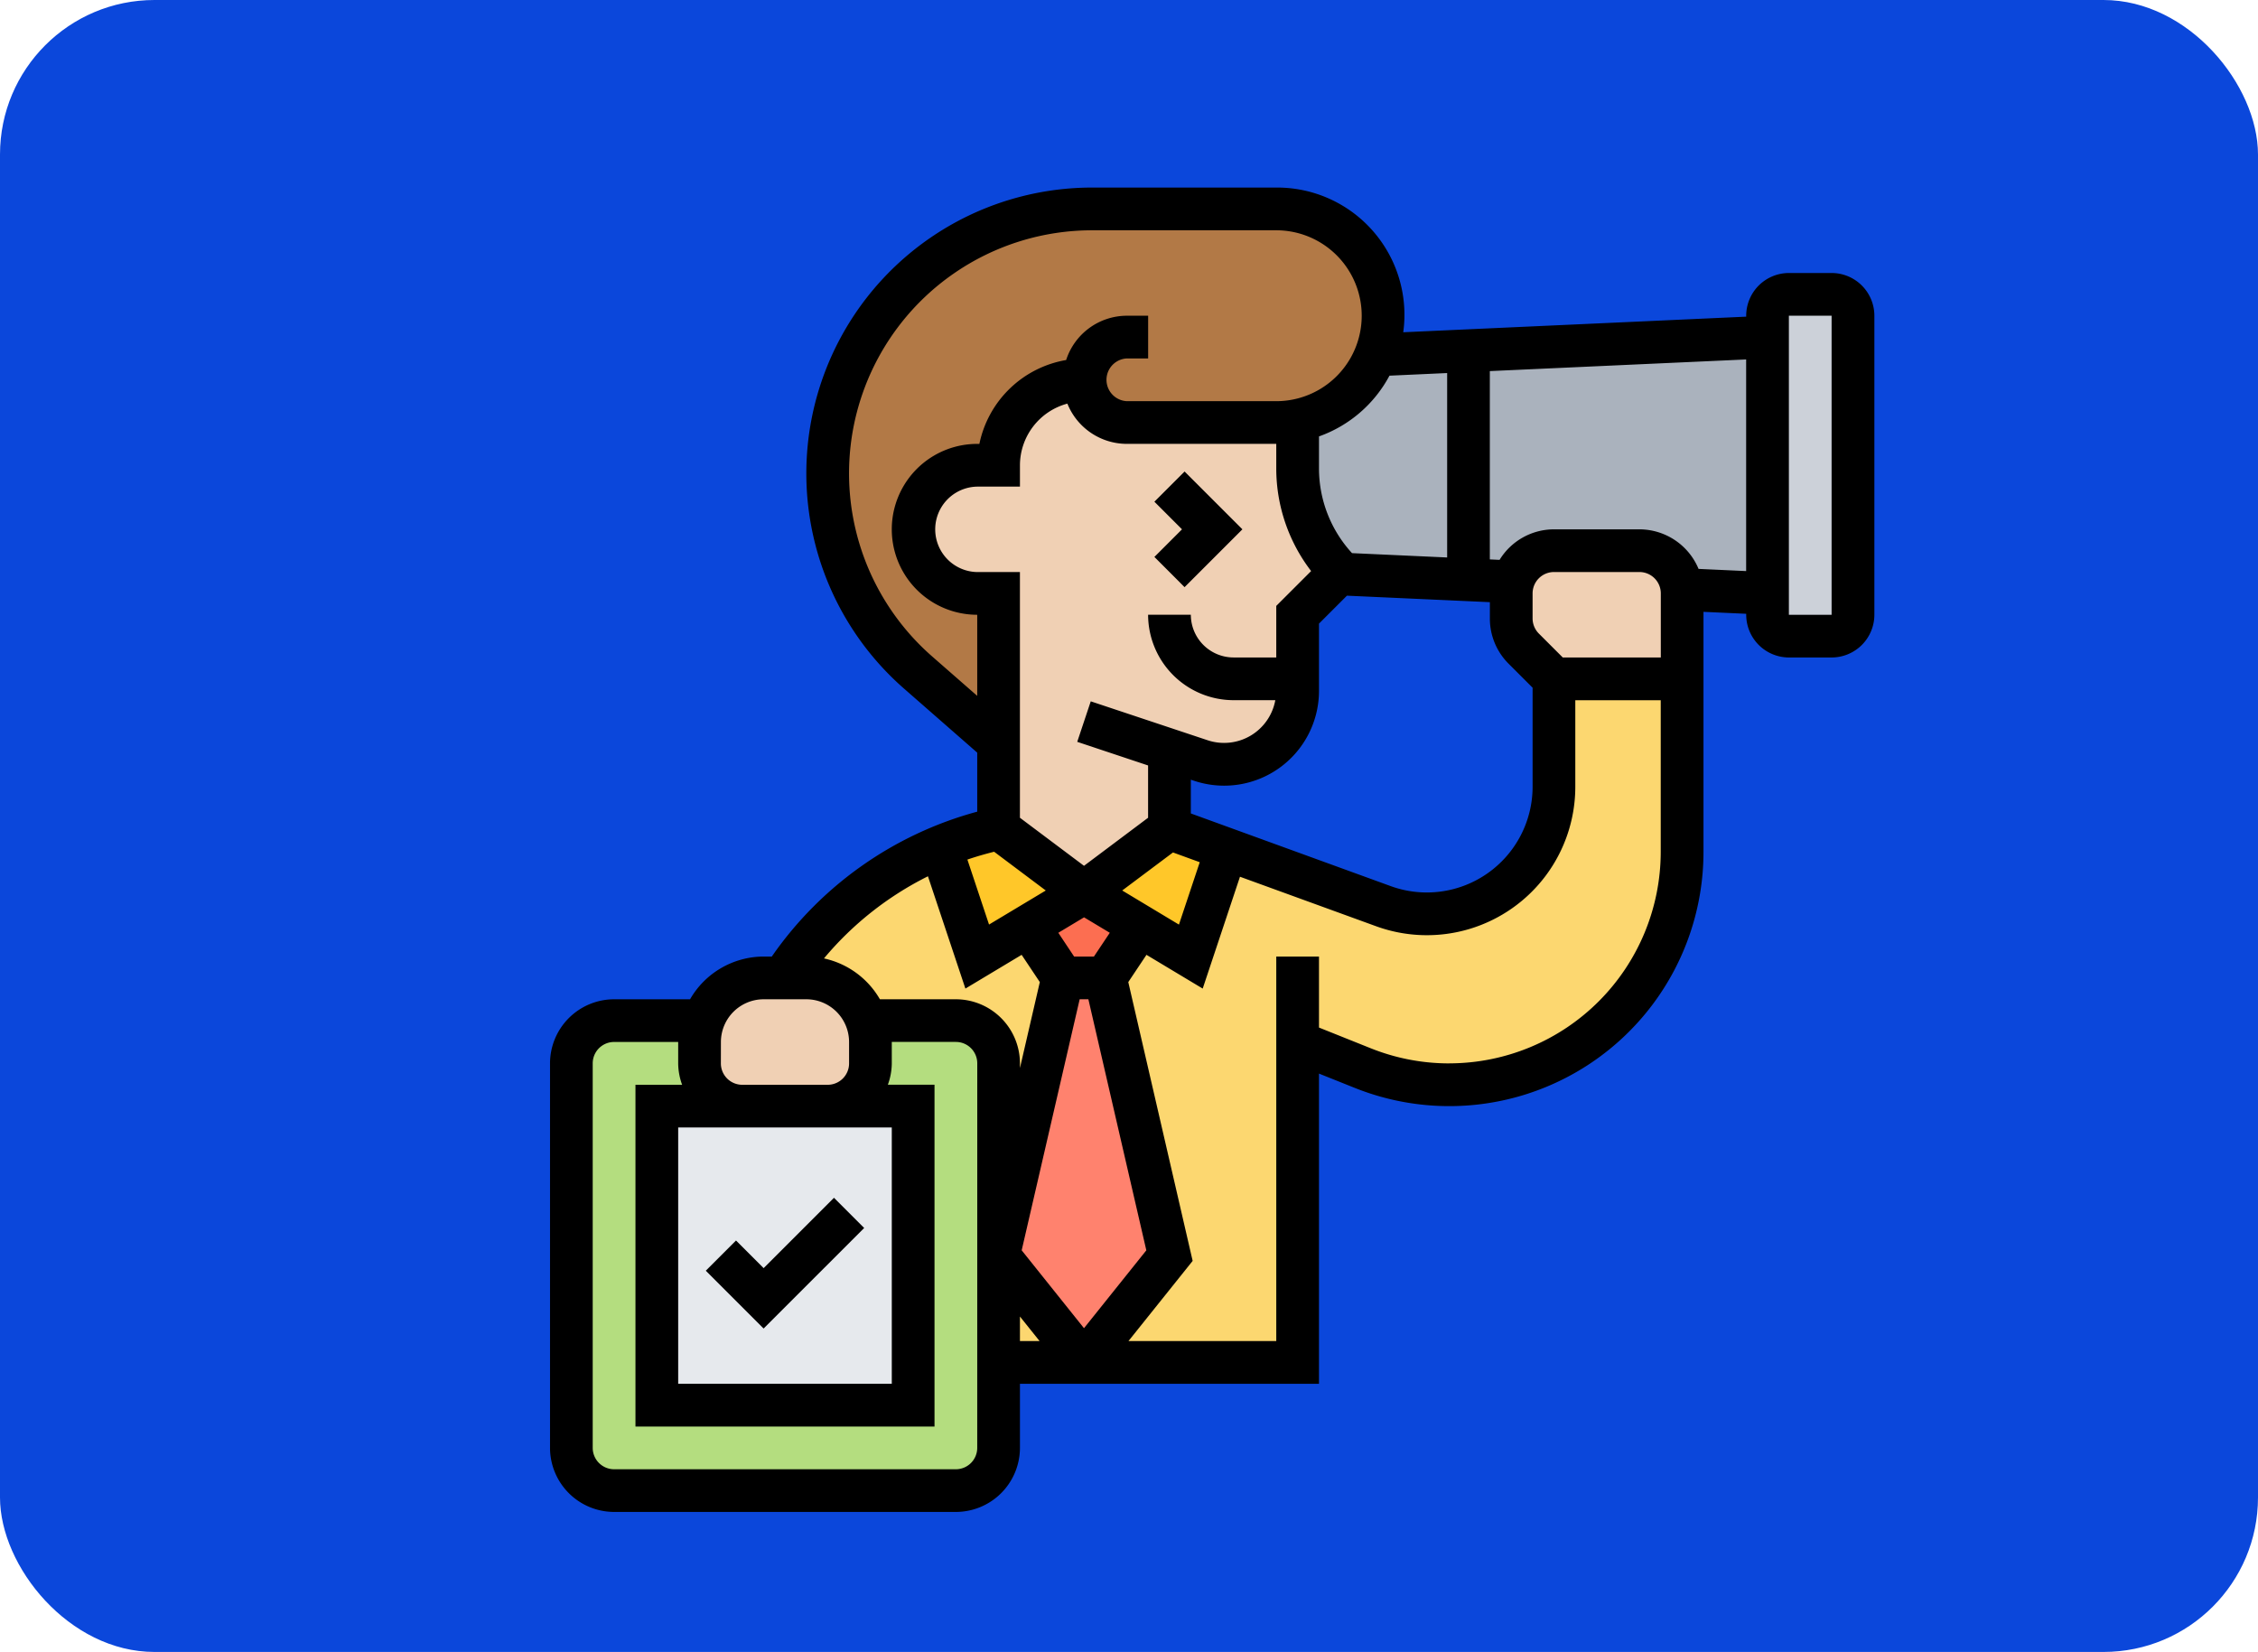 <svg id="Grupo_1074245" data-name="Grupo 1074245" xmlns="http://www.w3.org/2000/svg" width="190" height="139" viewBox="0 0 190 139">
  <rect id="Rectángulo_382765" data-name="Rectángulo 382765" width="190" height="139" rx="13" fill="#0b47db"/>
  <g id="recruiter" transform="translate(46.282 15.782)">
    <g id="Grupo_1074125" data-name="Grupo 1074125" transform="translate(1.797 1.797)">
      <g id="Grupo_1074109" data-name="Grupo 1074109" transform="translate(35.947 64.705)">
        <path id="Trazado_824972" data-name="Trazado 824972" d="M30.987,38l5.392,23.366-7.189,8.987L22,61.366,27.392,38Z" transform="translate(-22 -38)" fill="#ff826e"/>
      </g>
      <g id="Grupo_1074110" data-name="Grupo 1074110" transform="translate(38.428 57.516)">
        <path id="Trazado_824973" data-name="Trazado 824973" d="M23.38,36.822,28.089,34,32.8,36.822l-2.912,4.368H26.292Z" transform="translate(-23.38 -34)" fill="#fc6e51"/>
      </g>
      <g id="Grupo_1074114" data-name="Grupo 1074114" transform="translate(17.776 39.542)">
        <g id="Grupo_1074111" data-name="Grupo 1074111" transform="translate(18.171 48.529)">
          <path id="Trazado_824974" data-name="Trazado 824974" d="M22,59.987h7.189L22,51Z" transform="translate(-22 -51)" fill="#fcd770"/>
        </g>
        <g id="Grupo_1074112" data-name="Grupo 1074112" transform="translate(25.361)">
          <path id="Trazado_824975" data-name="Trazado 824975" d="M65.542,24v9.077A10.7,10.7,0,0,1,51.181,43.124l-13.175-4.8-3.02,9.041L30.709,44.8,27.8,49.163l5.392,23.366L26,81.516H43.974V54.555l5.482,2.193A19.593,19.593,0,0,0,76.326,38.559V24Z" transform="translate(-26 -24)" fill="#fcd770"/>
        </g>
        <g id="Grupo_1074113" data-name="Grupo 1074113" transform="translate(0 14.127)">
          <path id="Trazado_824976" data-name="Trazado 824976" d="M32.542,38.528,28.264,41.1,25.19,31.86a29.045,29.045,0,0,0-5.5,3,29.381,29.381,0,0,0-7.8,8.034h2a5.334,5.334,0,0,1,5.069,3.595h7.513a3.605,3.605,0,0,1,3.595,3.595V66.262L35.453,42.9Z" transform="translate(-11.89 -31.86)" fill="#fcd770"/>
        </g>
      </g>
      <g id="Grupo_1074115" data-name="Grupo 1074115" transform="translate(43.137 52.124)">
        <path id="Trazado_824977" data-name="Trazado 824977" d="M26,36.392,33.189,31l4.817,1.743-3.02,9.041-4.278-2.57Z" transform="translate(-26 -31)" fill="#ffc729"/>
      </g>
      <g id="Grupo_1074116" data-name="Grupo 1074116" transform="translate(31.076 52.124)">
        <path id="Trazado_824978" data-name="Trazado 824978" d="M24.161,31l7.189,5.392-4.709,2.822-4.278,2.57L19.29,32.546A26.939,26.939,0,0,1,24.161,31Z" transform="translate(-19.29 -31)" fill="#ffc729"/>
      </g>
      <g id="Grupo_1074117" data-name="Grupo 1074117" transform="translate(0 68.3)">
        <path id="Trazado_824979" data-name="Trazado 824979" d="M34.353,40H5.595A3.605,3.605,0,0,0,2,43.595V75.947a3.605,3.605,0,0,0,3.595,3.595H34.353a3.605,3.605,0,0,0,3.595-3.595V43.595A3.605,3.605,0,0,0,34.353,40Z" transform="translate(-2 -40)" fill="#b4dd7f"/>
      </g>
      <g id="Grupo_1074118" data-name="Grupo 1074118" transform="translate(7.189 75.489)">
        <path id="Trazado_824980" data-name="Trazado 824980" d="M6,69.163V44H27.568V69.163Z" transform="translate(-6 -44)" fill="#e6e9ed"/>
      </g>
      <g id="Grupo_1074119" data-name="Grupo 1074119" transform="translate(61.11 10.784)">
        <path id="Trazado_824981" data-name="Trazado 824981" d="M42.56,9.492A9.016,9.016,0,0,1,36,15.01v4.08a12.285,12.285,0,0,0,3.595,8.681l-.162.162,36.109,1.636V8Z" transform="translate(-36 -8)" fill="#aab2bd"/>
      </g>
      <g id="Grupo_1074120" data-name="Grupo 1074120" transform="translate(100.652 7.189)">
        <path id="Trazado_824982" data-name="Trazado 824982" d="M65.189,7.8V32.96a1.8,1.8,0,0,1-1.8,1.8H59.8a1.8,1.8,0,0,1-1.8-1.8V7.8A1.8,1.8,0,0,1,59.8,6h3.595A1.8,1.8,0,0,1,65.189,7.8Z" transform="translate(-58 -6)" fill="#ccd1d9"/>
      </g>
      <g id="Grupo_1074121" data-name="Grupo 1074121" transform="translate(21.568)">
        <path id="Trazado_824983" data-name="Trazado 824983" d="M35.568,16.379a7.187,7.187,0,0,0-7.189,7.189h-1.8a5.392,5.392,0,0,0,0,10.784h1.8V46.934L21.6,41A22.253,22.253,0,0,1,36.251,2H51.745a8.96,8.96,0,0,1,8.987,8.987,8.78,8.78,0,0,1-.629,3.289,9.016,9.016,0,0,1-6.56,5.518,8.47,8.47,0,0,1-1.8.18H39.163a3.621,3.621,0,0,1-3.595-3.595Z" transform="translate(-14 -2)" fill="#b27946"/>
      </g>
      <g id="Grupo_1074122" data-name="Grupo 1074122" transform="translate(79.084 28.758)">
        <path id="Trazado_824984" data-name="Trazado 824984" d="M60.379,21.595v7.189H49.595L47.06,26.25A3.606,3.606,0,0,1,46,23.7v-2.1a3.424,3.424,0,0,1,.144-.971A3.591,3.591,0,0,1,49.595,18h7.189a3.6,3.6,0,0,1,3.577,3.271A1.954,1.954,0,0,1,60.379,21.595Z" transform="translate(-46 -18)" fill="#f0d0b4"/>
      </g>
      <g id="Grupo_1074123" data-name="Grupo 1074123" transform="translate(28.758 14.379)">
        <path id="Trazado_824985" data-name="Trazado 824985" d="M50.353,35.163V36.17a6.183,6.183,0,0,1-6.183,6.183,6.052,6.052,0,0,1-1.959-.324l-2.642-.881v6.6l-7.189,5.392-7.189-5.392V27.974h-1.8a5.392,5.392,0,1,1,0-10.784h1.8A7.187,7.187,0,0,1,32.379,10a3.621,3.621,0,0,0,3.595,3.595H48.555a8.47,8.47,0,0,0,1.8-.18V17.5a12.285,12.285,0,0,0,3.595,8.681l-.162.162-3.433,3.433Z" transform="translate(-18 -10)" fill="#f0d0b4"/>
      </g>
      <g id="Grupo_1074124" data-name="Grupo 1074124" transform="translate(10.784 64.705)">
        <path id="Trazado_824986" data-name="Trazado 824986" d="M22.379,43.392v1.8a3.605,3.605,0,0,1-3.595,3.595H11.595A3.605,3.605,0,0,1,8,45.189v-1.8a4.982,4.982,0,0,1,.324-1.8A5.334,5.334,0,0,1,13.392,38h3.595a5.334,5.334,0,0,1,5.069,3.595A4.982,4.982,0,0,1,22.379,43.392Z" transform="translate(-8 -38)" fill="#f0d0b4"/>
      </g>
    </g>
    <g id="Grupo_1074126" data-name="Grupo 1074126">
      <path id="Trazado_824987" data-name="Trazado 824987" d="M21.619,50.834l-2.541-2.541-5.919,5.919-2.324-2.324L8.293,54.429l4.865,4.865Z" transform="translate(4.815 36.71)"/>
      <path id="Trazado_824988" data-name="Trazado 824988" d="M31.834,24.024,36.7,19.158l-4.865-4.865-2.541,2.541,2.324,2.324-2.324,2.324Z" transform="translate(21.56 9.599)"/>
      <path id="Trazado_824989" data-name="Trazado 824989" d="M108.842,8.189h-3.595a3.6,3.6,0,0,0-3.595,3.595v.079L72.794,13.175A10.709,10.709,0,0,0,62.11,1H46.621A24.052,24.052,0,0,0,30.782,43.154l6.165,5.394v4.966A30.838,30.838,0,0,0,19.66,65.705h-.687a7.166,7.166,0,0,0-6.19,3.595H6.392A5.4,5.4,0,0,0,1,74.692v32.353a5.4,5.4,0,0,0,5.392,5.392H35.15a5.4,5.4,0,0,0,5.392-5.392v-5.392H65.705v-26.1l3.02,1.208A21.39,21.39,0,0,0,98.058,56.9V36.7l3.595.164v.081a3.6,3.6,0,0,0,3.595,3.595h3.595a3.6,3.6,0,0,0,3.595-3.595V11.784a3.6,3.6,0,0,0-3.595-3.595ZM71.636,16.828l4.853-.221V32.125l-8.005-.365a10.536,10.536,0,0,1-2.779-7.085V21.939a10.832,10.832,0,0,0,5.931-5.112ZM81.664,41.069l2.015,2.015v8.331a8.9,8.9,0,0,1-11.94,8.363L54.921,53.663v-2.84l.275.092a7.98,7.98,0,0,0,10.509-7.57V37.691l2.351-2.351,12.028.546v1.37A5.36,5.36,0,0,0,81.664,41.069Zm2.541-2.541a1.806,1.806,0,0,1-.527-1.271V35.15a1.8,1.8,0,0,1,1.8-1.8h7.189a1.8,1.8,0,0,1,1.8,1.8v5.392H86.22ZM36.947,33.353a3.595,3.595,0,0,1,0-7.189h3.595v-1.8a5.382,5.382,0,0,1,3.99-5.184,5.4,5.4,0,0,0,5,3.386H62.11v2.107a14.181,14.181,0,0,0,2.933,8.595L62.11,36.2v4.339H58.516a3.6,3.6,0,0,1-3.595-3.595H51.326a7.2,7.2,0,0,0,7.189,7.189h3.514a4.382,4.382,0,0,1-5.7,3.37L46.5,44.23l-1.138,3.408,5.962,1.988v4.4l-5.392,4.044-5.392-4.044V33.353ZM45.567,69.3H46.3l4.876,21.124-5.245,6.551-5.243-6.553Zm1.2-3.595H45.1l-1.33-2,2.166-1.3,2.166,1.3Zm2.38-5.559,4.272-3.2,2.252.82-1.751,5.25Zm-16-19.7A20.456,20.456,0,0,1,46.621,4.595H62.11a7.189,7.189,0,1,1,0,14.379H49.529a1.8,1.8,0,0,1,0-3.595h1.8V11.784h-1.8a5.383,5.383,0,0,0-5.1,3.728,9,9,0,0,0-7.3,7.056h-.182a7.189,7.189,0,1,0,0,14.379V43.77Zm5.22,16.439,4.348,3.262-4.774,2.865L36.12,57.545C36.857,57.292,37.609,57.078,38.369,56.885ZM32.8,58.951,35.952,68.4l4.732-2.84,1.53,2.293-1.672,7.233v-.394A5.4,5.4,0,0,0,35.15,69.3H28.758a7.192,7.192,0,0,0-4.707-3.438A27.191,27.191,0,0,1,32.8,58.951ZM29.758,80.084v21.568H11.784V80.084ZM15.379,72.895A3.6,3.6,0,0,1,18.974,69.3h3.595a3.6,3.6,0,0,1,3.595,3.595v1.8a1.8,1.8,0,0,1-1.8,1.8H17.176a1.8,1.8,0,0,1-1.8-1.8Zm21.568,34.15a1.8,1.8,0,0,1-1.8,1.8H6.392a1.8,1.8,0,0,1-1.8-1.8V74.692a1.8,1.8,0,0,1,1.8-1.8h5.392v1.8a5.331,5.331,0,0,0,.331,1.8H8.189v28.758H33.353V76.489H29.427a5.332,5.332,0,0,0,.331-1.8v-1.8H35.15a1.8,1.8,0,0,1,1.8,1.8Zm3.595-11.05,1.652,2.063H40.542Zm36.127-21.3a17.732,17.732,0,0,1-6.611-1.273l-4.353-1.742V65.705H62.11V98.058H49.674l5.4-6.745L49.658,67.853l1.53-2.293L55.92,68.4l3.136-9.411,11.456,4.166a12.489,12.489,0,0,0,16.76-11.74V44.137h7.189V56.9A17.814,17.814,0,0,1,76.669,74.692ZM97.644,33.087a5.4,5.4,0,0,0-4.979-3.329H85.476A5.376,5.376,0,0,0,80.9,32.326l-.82-.038V16.443l21.568-.98V33.27Zm7.6,3.861V11.784h3.595l0,25.163Z" transform="translate(-1 -1)"/>
    </g>
  </g>
</svg>

